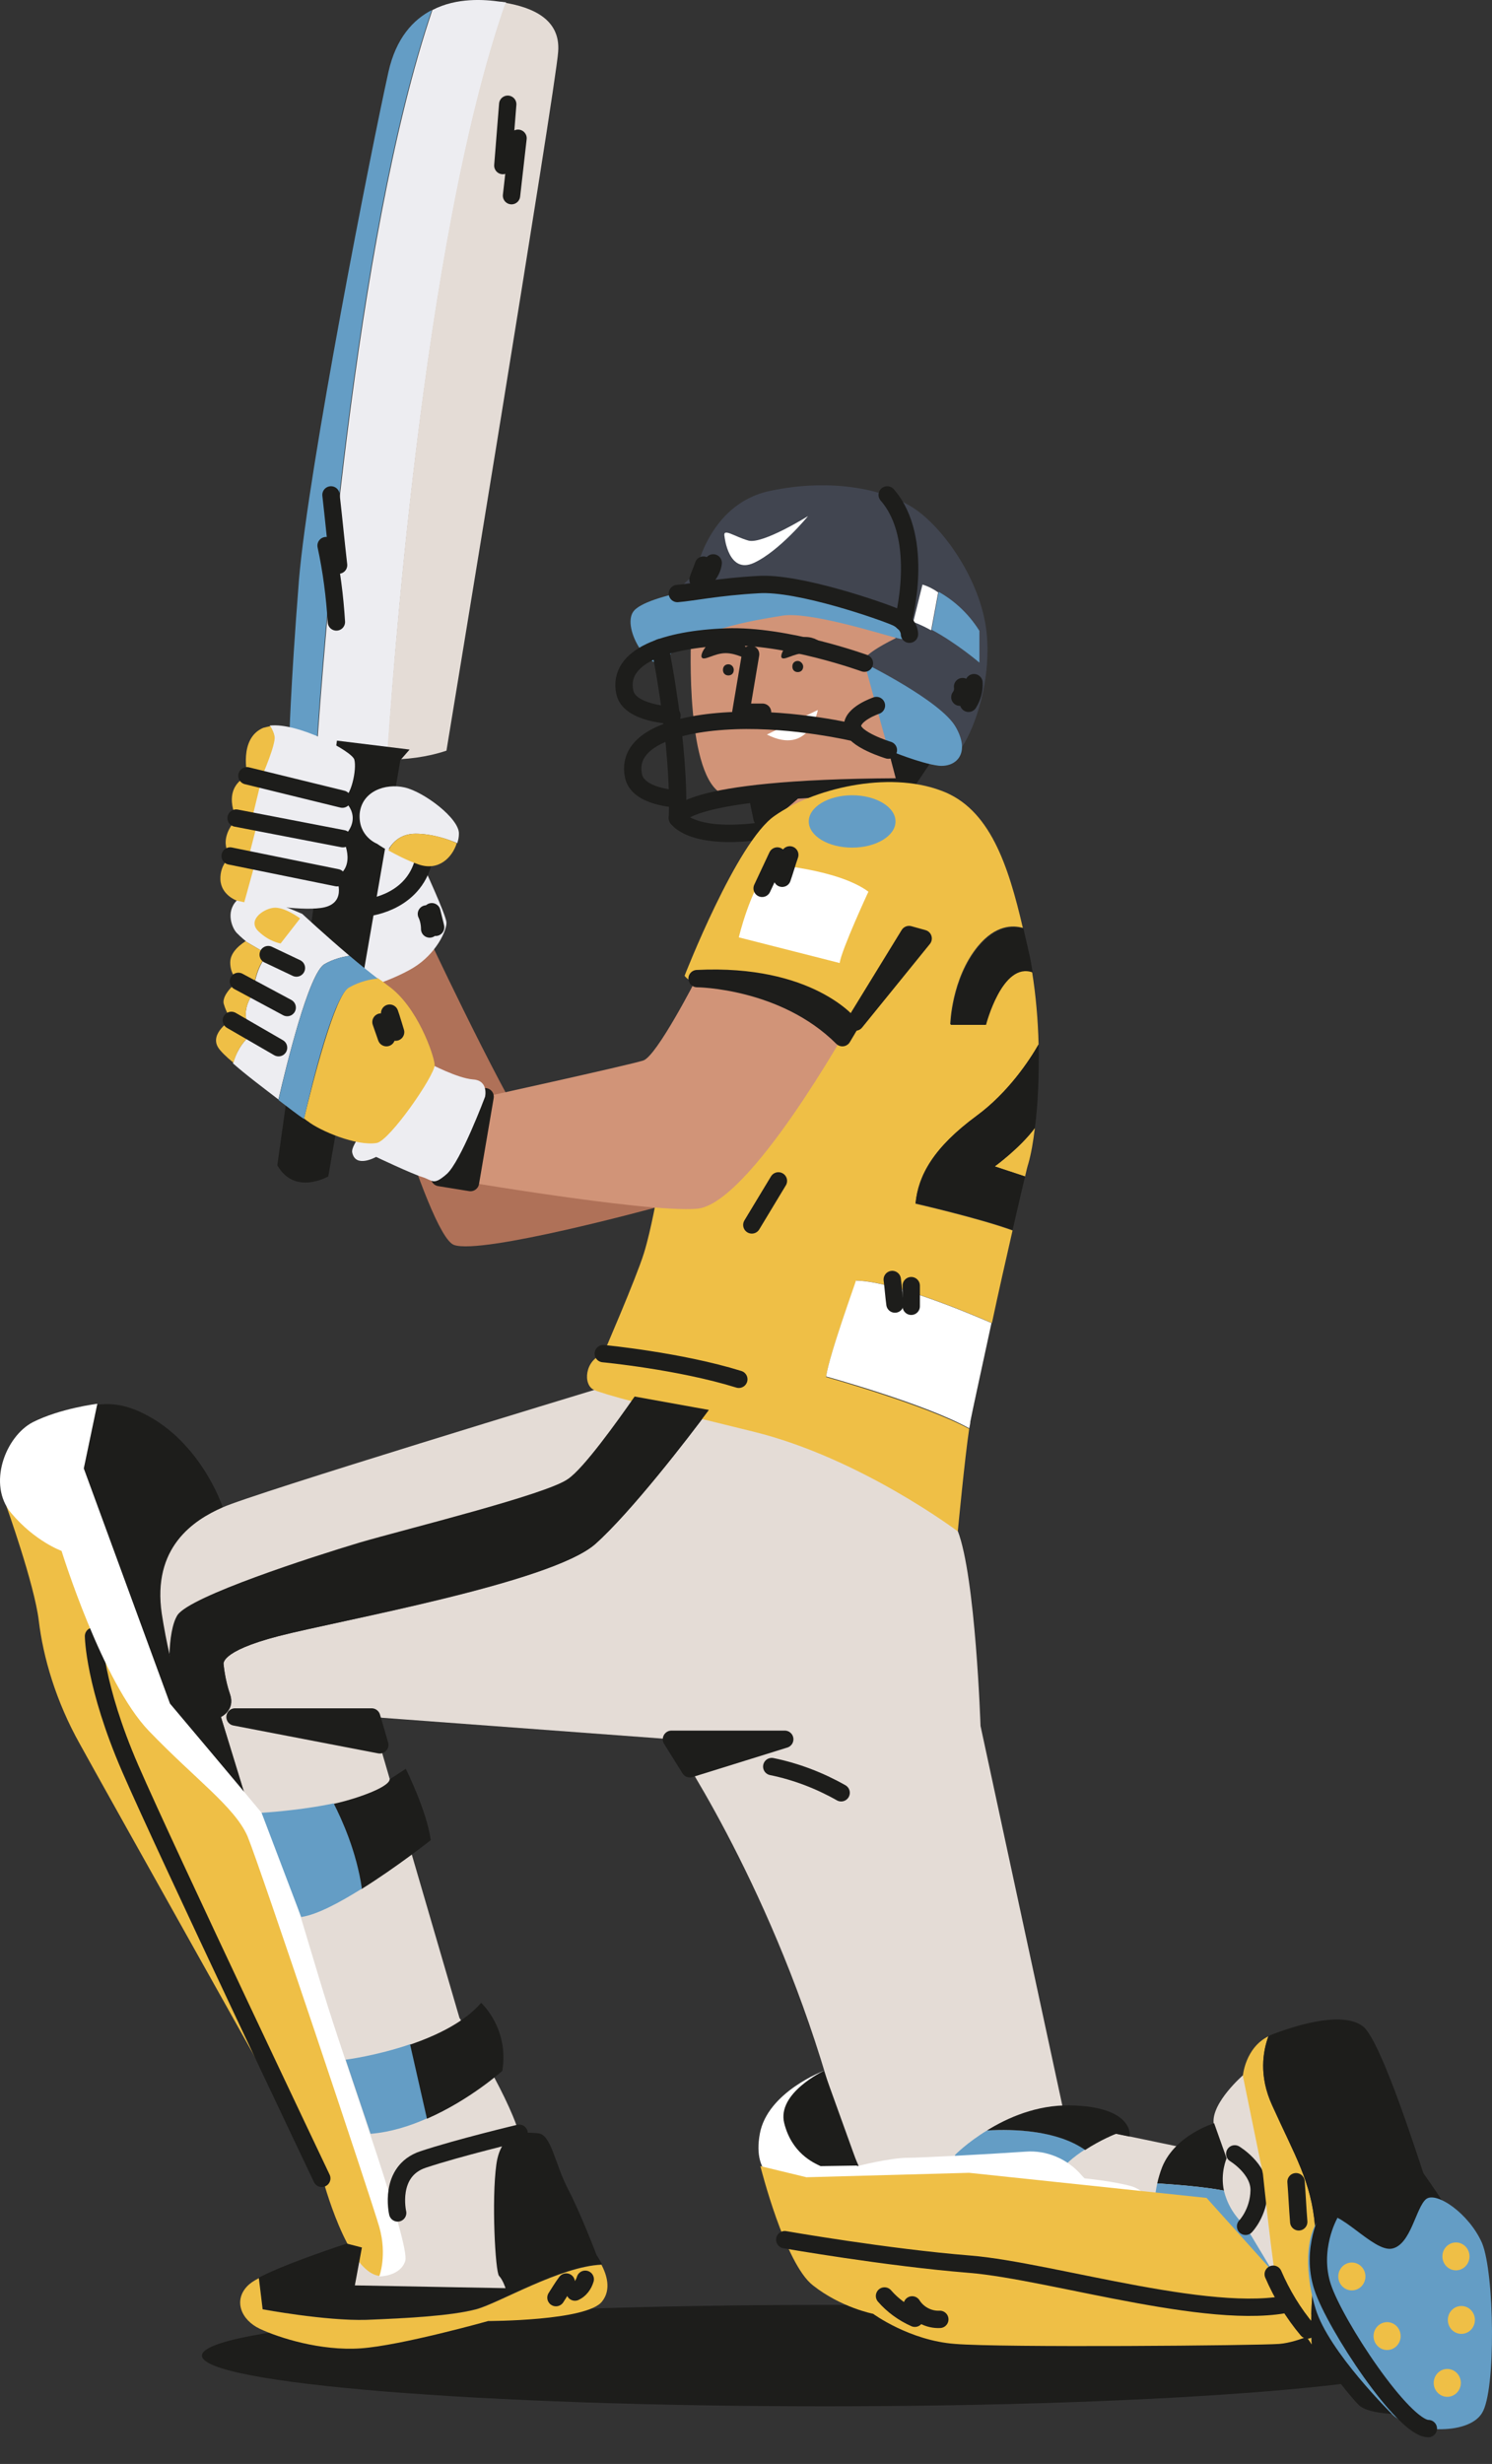 <svg xmlns="http://www.w3.org/2000/svg" width="43" height="71" viewBox="0 0 43 71" fill="none">
  <rect x="0" y="0" width="43" height="71" fill="#333333" stroke="none"/>
  <path d="M23.774 69.339C33.69 69.339 41.728 68.685 41.728 67.878C41.728 67.071 33.69 66.417 23.774 66.417C13.858 66.417 5.82 67.071 5.82 67.878C5.82 68.685 13.858 69.339 23.774 69.339Z" fill="#1D1D1B"/>
  <path d="M37.134 62.98C36.446 61.856 36.227 61.214 36.071 60.668C35.931 60.106 35.821 59.801 35.821 59.801C35.821 59.801 34.915 60.588 34.977 61.182C35.056 61.776 33.962 61.856 33.962 61.856L30.727 61.182L28.259 49.733C28.259 49.733 28.118 45.445 27.602 44.112L24.868 41.431L20.43 40.628C19.852 41.414 18.18 43.582 17.149 44.498C15.867 45.622 9.758 46.698 8.023 47.147C6.289 47.597 6.445 47.966 6.445 47.966C6.445 47.966 6.477 48.384 6.633 48.833C6.789 49.283 6.367 49.476 6.367 49.476L7.133 51.981L6.414 52.527L10.867 64.474C10.867 64.474 8.774 65.823 8.836 65.935C8.899 66.047 9.789 65.967 10.117 66.529C10.117 66.529 12.992 66.561 14.805 65.855C14.805 65.855 15.336 62.675 14.961 61.471C14.602 60.267 13.242 58.147 13.242 58.147L10.711 49.476L19.352 50.118C19.352 50.118 22.102 54.084 23.821 59.881C25.54 65.678 27.43 65.276 29.462 65.678C31.493 66.096 37.149 65.871 37.149 65.871C37.149 65.871 37.837 64.104 37.134 62.98Z" fill="#E4DCD6"/>
  <path d="M0.18 43.389C0.18 43.389 0.992 45.654 1.117 46.697C1.242 47.741 1.602 49.01 2.305 50.262C2.992 51.515 9.289 62.739 9.289 62.739C9.289 62.739 10.008 65.501 10.946 65.582L11.461 64.875L7.399 52.526L4.274 48.721L1.648 43.181L0.18 43.389Z" fill="#EFBF46"/>
  <path d="M2.695 47.147C2.695 47.147 2.711 48.56 3.758 50.969C4.805 53.377 9.274 62.771 9.274 62.771" stroke="#1D1D1B" stroke-width="0.5" stroke-miterlimit="10" stroke-linecap="round" stroke-linejoin="round"/>
  <path d="M6.415 43.422C6.415 43.422 5.759 41.414 3.946 40.644C2.118 39.873 0.853 41.704 1.181 42.828C1.509 43.952 2.306 44.096 2.962 45.59C3.618 47.083 4.556 50.118 5.728 50.648L6.415 43.422Z" fill="#1D1D1B"/>
  <path d="M10.382 44.465C11.773 44.048 15.773 43.084 16.382 42.635C16.82 42.314 17.789 40.981 18.304 40.258L17.132 40.05C17.132 40.05 7.241 43.052 6.413 43.438C5.57 43.807 4.382 44.594 4.663 46.505C4.726 46.906 4.804 47.324 4.898 47.725C4.913 47.276 4.976 46.826 5.132 46.585C5.491 46.007 8.991 44.867 10.382 44.465Z" fill="#E4DCD6"/>
  <path d="M14.414 0.049C13.977 -0.015 13.164 -0.079 12.461 0.29C10.195 6.954 9.305 19.03 9.133 21.599C9.648 21.744 10.367 21.888 11.164 21.872C11.274 20.058 12.164 6.97 14.586 0.066C14.524 0.066 14.477 0.049 14.414 0.049Z" fill="#EDEDF1"/>
  <path d="M11.195 2.073C10.695 4.321 8.883 13.522 8.617 16.701C8.367 19.881 8.336 21.342 8.336 21.342C8.336 21.342 8.633 21.471 9.117 21.599C9.289 19.014 10.18 6.938 12.445 0.29C11.914 0.563 11.414 1.093 11.195 2.073Z" fill="#649DC5"/>
  <path d="M14.57 0.082C12.149 6.97 11.273 20.074 11.148 21.888C11.695 21.888 12.289 21.824 12.867 21.631C12.867 21.631 16.024 2.49 16.086 1.495C16.164 0.531 15.305 0.21 14.57 0.082Z" fill="#E4DCD6"/>
  <path d="M14.633 3.004C14.586 3.598 14.539 4.176 14.492 4.771" stroke="#1D1D1B" stroke-width="0.5" stroke-miterlimit="10" stroke-linecap="round" stroke-linejoin="round"/>
  <path d="M14.93 3.984C14.867 4.53 14.805 5.076 14.742 5.638" stroke="#1D1D1B" stroke-width="0.5" stroke-miterlimit="10" stroke-linecap="round" stroke-linejoin="round"/>
  <path d="M9.539 14.261C9.617 14.935 9.68 15.61 9.758 16.284" stroke="#1D1D1B" stroke-width="0.5" stroke-miterlimit="10" stroke-linecap="round" stroke-linejoin="round"/>
  <path d="M9.398 15.722C9.555 16.445 9.649 17.183 9.695 17.922" stroke="#1D1D1B" stroke-width="0.5" stroke-miterlimit="10" stroke-linecap="round" stroke-linejoin="round"/>
  <path d="M18.883 34.799C18.883 34.799 13.883 36.163 13.086 35.874C12.305 35.602 10.367 28.472 10.367 28.472L12.508 27.348C12.508 27.348 15.102 32.84 15.664 33.209C16.227 33.578 19.211 33.048 19.211 33.048L18.883 34.799Z" fill="#AF7158"/>
  <path d="M25.93 22.852L26.758 21.615L25.523 21.342L25.93 22.852Z" fill="#1D1D1B" stroke="#1D1D1B" stroke-width="0.5" stroke-miterlimit="10" stroke-linecap="round" stroke-linejoin="round"/>
  <path d="M19.914 18.452C19.914 18.452 19.742 22.482 20.867 22.9C20.867 22.9 21.289 23.093 21.852 23.044L22.07 24.168L26.008 23.157L25.602 21.615C25.602 21.615 26.992 18.741 26.508 18.323C26.024 17.922 24.977 16.814 24.508 16.83C24.039 16.862 19.898 17.906 19.898 17.906L19.914 18.452Z" fill="#D19478"/>
  <path d="M21.852 23.044L22.805 22.852L21.961 23.574L21.852 23.044Z" fill="#1D1D1B" stroke="#1D1D1B" stroke-width="0.5" stroke-miterlimit="10" stroke-linecap="round" stroke-linejoin="round"/>
  <path d="M21.633 18.853L21.352 20.523H21.977" stroke="#1D1D1B" stroke-width="0.5" stroke-miterlimit="10" stroke-linecap="round" stroke-linejoin="round"/>
  <path d="M22.102 21.166L23.57 20.459C23.57 20.459 23.336 21.792 22.102 21.166Z" fill="white"/>
  <path d="M21.148 19.303C21.148 19.399 21.086 19.463 20.992 19.463C20.898 19.463 20.836 19.399 20.836 19.303C20.836 19.207 20.898 19.142 20.992 19.142C21.086 19.142 21.148 19.223 21.148 19.303Z" fill="#1D1D1B"/>
  <path d="M23.148 19.206C23.148 19.303 23.086 19.367 22.992 19.367C22.898 19.367 22.836 19.303 22.836 19.206C22.836 19.11 22.898 19.046 22.992 19.046C23.07 19.046 23.148 19.126 23.148 19.206Z" fill="#1D1D1B"/>
  <path d="M21.603 18.95C21.54 19.046 21.259 18.821 20.915 18.821C20.587 18.821 20.306 19.046 20.228 18.95C20.15 18.853 20.431 18.355 20.915 18.355C21.4 18.355 21.681 18.853 21.603 18.95Z" fill="#1D1D1B"/>
  <path d="M23.9 18.95C23.837 19.046 23.556 18.821 23.212 18.821C22.868 18.821 22.603 19.046 22.525 18.95C22.462 18.853 22.728 18.355 23.212 18.355C23.712 18.355 23.978 18.853 23.9 18.95Z" fill="#1D1D1B"/>
  <path d="M19.523 17.103C19.523 17.103 19.602 16.846 20.039 16.557C20.039 16.557 20.383 14.534 22.18 14.148C23.977 13.763 25.586 14.1 26.43 14.71C27.274 15.32 28.336 16.846 28.446 18.355C28.555 19.865 27.977 21.214 27.68 21.583C27.383 21.952 24.899 19.11 24.899 19.11C24.899 19.11 24.68 18.95 25.82 18.387L24.945 17.793L20.086 17.167L19.523 17.103Z" fill="#414550"/>
  <path d="M19.178 18.998C18.772 19.495 17.897 18.099 18.257 17.617C18.616 17.135 21.1 16.718 22.351 16.862C23.601 17.007 25.679 17.569 26.007 17.922C26.335 18.275 26.273 18.5 25.851 18.387C25.413 18.275 23.288 17.601 22.522 17.745C21.741 17.874 19.866 18.163 19.178 18.998Z" fill="#649DC5"/>
  <path d="M24.914 19.11L25.602 21.615C25.602 21.615 26.524 22.001 27.055 22.065C27.571 22.113 27.977 21.696 27.539 20.941C27.102 20.186 24.914 19.11 24.914 19.11Z" fill="#649DC5"/>
  <path d="M19.023 18.66C19.023 18.66 19.602 21.455 19.523 23.575C19.523 23.575 19.945 24.249 22.071 23.928" stroke="#1D1D1B" stroke-width="0.5" stroke-miterlimit="10" stroke-linecap="round" stroke-linejoin="round"/>
  <path d="M19.523 23.574C19.523 23.574 19.461 22.707 25.867 22.675" stroke="#1D1D1B" stroke-width="0.5" stroke-miterlimit="10" stroke-linecap="round" stroke-linejoin="round"/>
  <path d="M25.603 21.615C25.603 21.615 24.587 21.31 24.571 20.941C24.54 20.571 25.259 20.33 25.259 20.33" stroke="#1D1D1B" stroke-width="0.5" stroke-miterlimit="10" stroke-linecap="round" stroke-linejoin="round"/>
  <path d="M24.648 21.117C24.648 21.117 22.913 20.7 21.179 20.764C19.444 20.828 18.038 21.31 18.257 22.354C18.382 22.98 19.491 23.012 19.523 23.028" stroke="#1D1D1B" stroke-width="0.5" stroke-miterlimit="10" stroke-linecap="round" stroke-linejoin="round"/>
  <path d="M24.913 19.11C24.913 19.11 22.663 18.291 20.929 18.355C19.194 18.42 17.788 18.901 18.007 19.945C18.132 20.571 19.351 20.603 19.366 20.619" stroke="#1D1D1B" stroke-width="0.5" stroke-miterlimit="10" stroke-linecap="round" stroke-linejoin="round"/>
  <path d="M26.586 16.846L26.32 17.922C26.492 17.986 26.664 18.066 26.836 18.163L27.039 17.071C26.789 16.894 26.586 16.846 26.586 16.846Z" fill="white"/>
  <path d="M28.227 18.179C27.867 17.601 27.399 17.247 27.055 17.055L26.852 18.147C27.57 18.532 28.227 19.094 28.227 19.094V18.179Z" fill="#649DC5"/>
  <path d="M20.882 15.465C20.882 15.465 20.992 16.557 21.726 16.22C22.461 15.883 23.289 14.871 23.289 14.871C23.289 14.871 21.976 15.69 21.57 15.577C21.164 15.465 20.82 15.192 20.882 15.465Z" fill="white"/>
  <path d="M26.024 17.922C26.024 17.922 26.68 15.529 25.57 14.261" stroke="#1D1D1B" stroke-width="0.5" stroke-miterlimit="10" stroke-linecap="round" stroke-linejoin="round"/>
  <path d="M20.117 16.701C20.164 16.557 20.227 16.428 20.273 16.284" stroke="#1D1D1B" stroke-width="0.5" stroke-miterlimit="10" stroke-linecap="round" stroke-linejoin="round"/>
  <path d="M20.398 16.589C20.477 16.477 20.539 16.364 20.555 16.22" stroke="#1D1D1B" stroke-width="0.5" stroke-miterlimit="10" stroke-linecap="round" stroke-linejoin="round"/>
  <path d="M28.07 19.672C28.086 19.881 28.023 20.09 27.914 20.266" stroke="#1D1D1B" stroke-width="0.5" stroke-miterlimit="10" stroke-linecap="round" stroke-linejoin="round"/>
  <path d="M27.742 19.785C27.758 19.897 27.727 20.009 27.664 20.09" stroke="#1D1D1B" stroke-width="0.5" stroke-miterlimit="10" stroke-linecap="round" stroke-linejoin="round"/>
  <path d="M26.211 18.275C26.211 18.275 26.227 17.986 25.836 17.793C25.445 17.617 23.008 16.766 21.852 16.846C20.695 16.91 19.945 17.071 19.523 17.103" stroke="#1D1D1B" stroke-width="0.5" stroke-miterlimit="10" stroke-linecap="round" stroke-linejoin="round"/>
  <path d="M28.151 32.149C29.057 31.491 29.666 30.559 29.932 30.094C29.916 29.403 29.854 28.68 29.745 28.006C28.87 27.685 28.401 29.515 28.401 29.515H27.385C27.385 29.515 27.416 28.199 28.182 27.267C28.698 26.641 29.198 26.657 29.479 26.738C29.057 24.923 28.526 23.301 27.135 22.787C25.573 22.193 23.416 22.739 22.323 23.51C21.229 24.265 19.729 28.119 19.729 28.119C19.885 28.311 20.166 28.375 20.166 28.375L18.963 34.301C18.963 34.301 18.776 35.409 18.557 36.115C18.338 36.822 17.385 39.022 17.385 39.022C16.854 39.182 16.791 39.905 17.119 40.05C17.447 40.194 18.619 40.499 21.713 41.254C24.791 42.009 27.604 44.128 27.604 44.128C27.604 44.128 27.807 41.992 27.932 41.174C26.666 40.483 23.807 39.68 23.807 39.68C23.901 39.038 24.682 36.902 24.682 36.902C25.76 36.918 27.995 37.866 28.588 38.123C28.776 37.239 28.995 36.276 29.182 35.457C28.213 35.104 26.385 34.686 26.385 34.686C26.463 33.867 26.916 33.064 28.151 32.149Z" fill="#EFBF46"/>
  <path d="M29.825 32.502C29.387 33.081 28.668 33.611 28.668 33.611L29.543 33.9C29.575 33.755 29.606 33.627 29.637 33.53C29.715 33.257 29.778 32.904 29.825 32.502Z" fill="#EFBF46"/>
  <path d="M25.809 23.671C25.809 24.088 25.246 24.425 24.559 24.425C23.871 24.425 23.309 24.088 23.309 23.671C23.309 23.253 23.871 22.916 24.559 22.916C25.246 22.916 25.809 23.253 25.809 23.671Z" fill="#649DC5"/>
  <path d="M21.293 27.011C21.293 27.011 21.605 25.662 22.199 24.907C22.199 24.907 24.137 25.036 25.028 25.694C25.028 25.694 24.246 27.38 24.2 27.75L21.293 27.011Z" fill="white"/>
  <path d="M23.809 39.664C23.809 39.664 26.668 40.451 27.934 41.158C27.95 41.078 27.965 41.013 27.965 40.965C28.012 40.708 28.278 39.504 28.575 38.123C27.981 37.866 25.746 36.918 24.668 36.902C24.684 36.886 23.902 39.022 23.809 39.664Z" fill="white"/>
  <path d="M28.199 27.284C27.434 28.215 27.402 29.532 27.402 29.532H28.418C28.418 29.532 28.887 27.701 29.762 28.022C29.731 27.83 29.699 27.621 29.652 27.444C29.606 27.22 29.543 26.979 29.496 26.754C29.215 26.674 28.715 26.657 28.199 27.284Z" fill="#1D1D1B"/>
  <path d="M29.825 32.503C29.918 31.812 29.95 30.961 29.934 30.094C29.668 30.56 29.059 31.475 28.152 32.149C26.902 33.065 26.465 33.868 26.387 34.671C26.387 34.671 28.215 35.088 29.184 35.441C29.325 34.831 29.45 34.285 29.543 33.9L28.668 33.611C28.668 33.611 29.403 33.081 29.825 32.503Z" fill="#1D1D1B"/>
  <path d="M24.652 29.452L26.199 26.93L26.606 27.043L24.652 29.452Z" fill="#1D1D1B" stroke="#1D1D1B" stroke-width="0.5" stroke-miterlimit="10" stroke-linecap="round" stroke-linejoin="round"/>
  <path d="M17.387 39.006C17.387 39.006 19.59 39.215 21.293 39.745" stroke="#1D1D1B" stroke-width="0.5" stroke-miterlimit="10" stroke-linecap="round" stroke-linejoin="round"/>
  <path d="M25.715 36.87C25.746 37.111 25.762 37.352 25.793 37.577" stroke="#1D1D1B" stroke-width="0.5" stroke-miterlimit="10" stroke-linecap="round" stroke-linejoin="round"/>
  <path d="M26.262 37.047C26.262 37.239 26.262 37.448 26.262 37.641" stroke="#1D1D1B" stroke-width="0.5" stroke-miterlimit="10" stroke-linecap="round" stroke-linejoin="round"/>
  <path d="M21.668 35.297C21.918 34.879 22.184 34.445 22.434 34.028" stroke="#1D1D1B" stroke-width="0.5" stroke-miterlimit="10" stroke-linecap="round" stroke-linejoin="round"/>
  <path d="M21.965 25.598C22.105 25.292 22.262 24.971 22.402 24.666" stroke="#1D1D1B" stroke-width="0.5" stroke-miterlimit="10" stroke-linecap="round" stroke-linejoin="round"/>
  <path d="M22.543 25.308C22.621 25.084 22.684 24.859 22.762 24.634" stroke="#1D1D1B" stroke-width="0.5" stroke-miterlimit="10" stroke-linecap="round" stroke-linejoin="round"/>
  <path d="M28.445 61.391C27.867 61.744 27.523 62.097 27.523 62.097V62.627L30.399 62.755C30.617 62.418 30.946 62.145 31.274 61.937C30.477 61.391 29.242 61.342 28.445 61.391Z" fill="#649DC5"/>
  <path d="M30.836 60.668C29.883 60.652 29.039 61.021 28.445 61.391C29.242 61.343 30.477 61.391 31.274 61.953C31.742 61.648 32.164 61.487 32.164 61.487L32.555 61.567C32.571 61.567 32.696 60.7 30.836 60.668Z" fill="#1D1D1B"/>
  <path d="M35.352 62.194L34.992 61.182C34.992 61.182 33.867 61.519 33.492 62.45C33.43 62.611 33.383 62.772 33.352 62.916C33.852 62.948 34.711 63.013 35.274 63.125C35.164 62.611 35.352 62.194 35.352 62.194Z" fill="#1D1D1B"/>
  <path d="M35.899 64.153C35.524 63.815 35.352 63.446 35.274 63.125C34.712 63.012 33.852 62.948 33.352 62.916C33.196 63.623 33.321 64.136 33.321 64.136C33.321 64.136 34.383 64.458 35.04 64.843C35.696 65.213 35.665 65.63 36.165 66.192C36.681 66.754 37.915 67.509 37.915 67.509L35.899 64.153Z" fill="#649DC5"/>
  <path d="M10.211 28.569C10.211 28.569 11.227 28.296 11.899 27.894C12.57 27.493 12.883 26.802 12.867 26.577C12.852 26.352 12.18 24.907 12.18 24.907L10.883 24.313L10.211 27.974V28.569Z" fill="#EDEDF1"/>
  <path d="M10.539 26.16C10.539 26.16 11.82 26.063 12.18 24.907" stroke="#1D1D1B" stroke-width="0.5" stroke-miterlimit="10" stroke-linecap="round" stroke-linejoin="round"/>
  <path d="M12.289 26.336C12.352 26.465 12.383 26.625 12.383 26.77" stroke="#1D1D1B" stroke-width="0.5" stroke-miterlimit="10" stroke-linecap="round" stroke-linejoin="round"/>
  <path d="M12.445 26.272C12.477 26.416 12.524 26.577 12.555 26.721" stroke="#1D1D1B" stroke-width="0.5" stroke-miterlimit="10" stroke-linecap="round" stroke-linejoin="round"/>
  <path d="M11.539 21.904L9.461 33.899C9.461 33.899 8.492 34.461 7.992 33.578L9.711 21.342L11.805 21.599L11.539 21.904Z" fill="#1D1D1B"/>
  <path d="M19.352 50.118H22.617L19.883 50.969L19.352 50.118Z" fill="#1D1D1B" stroke="#1D1D1B" stroke-width="0.5" stroke-miterlimit="10" stroke-linecap="round" stroke-linejoin="round"/>
  <path d="M10.711 49.476H6.773L10.946 50.279L10.711 49.476Z" fill="#1D1D1B" stroke="#1D1D1B" stroke-width="0.5" stroke-miterlimit="10" stroke-linecap="round" stroke-linejoin="round"/>
  <path d="M22.242 50.905C22.945 51.049 23.617 51.306 24.242 51.66" stroke="#1D1D1B" stroke-width="0.5" stroke-miterlimit="10" stroke-linecap="round" stroke-linejoin="round"/>
  <path d="M6.367 49.475C6.367 49.475 6.773 49.283 6.633 48.833C6.477 48.383 6.445 47.966 6.445 47.966C6.445 47.966 6.289 47.597 8.024 47.147C9.758 46.697 15.867 45.605 17.149 44.498C18.18 43.582 19.852 41.414 20.43 40.628L18.29 40.242C17.774 40.981 16.821 42.314 16.367 42.619C15.742 43.068 11.742 44.048 10.367 44.449C8.977 44.867 5.492 45.991 5.117 46.537C4.961 46.778 4.898 47.243 4.883 47.677C5.227 49.203 5.711 50.616 5.711 50.616L5.992 51.354L7.133 51.964L6.367 49.475Z" fill="#1D1D1B"/>
  <path d="M2.805 40.451C2.805 40.451 1.743 40.58 0.946 40.981C0.149 41.398 -0.367 42.779 0.321 43.598C1.008 44.417 1.774 44.69 1.774 44.69C1.774 44.69 2.946 48.48 4.29 49.877C5.633 51.274 6.758 52.061 7.133 52.912C7.493 53.779 10.696 63.349 10.93 64.168C11.165 64.987 10.93 65.598 10.93 65.598C10.93 65.598 11.54 65.598 11.68 65.148C11.821 64.698 10.149 60.026 9.462 57.858C8.774 55.69 8.04 52.864 7.54 52.237C7.024 51.611 4.899 49.09 4.899 49.09L2.415 42.314L2.805 40.451Z" fill="white"/>
  <path d="M11.461 63.767C11.461 63.767 11.18 62.563 12.196 62.226C13.212 61.888 14.962 61.471 14.962 61.471" stroke="#1D1D1B" stroke-width="0.5" stroke-miterlimit="10" stroke-linecap="round" stroke-linejoin="round"/>
  <path d="M23.742 59.672C23.742 59.672 22.117 60.282 21.898 61.487C21.679 62.691 22.398 63.157 23.742 63.141C25.086 63.109 29.93 63.141 29.93 63.141C29.93 63.141 30.211 63.671 31.086 63.783C31.961 63.895 33.992 64.168 33.992 64.168C33.992 64.168 33.117 63.141 32.602 62.996C32.086 62.852 31.258 62.771 31.258 62.771L31.18 62.691C30.773 62.209 30.164 61.953 29.555 62.001C28.383 62.081 26.539 62.177 26.18 62.177C25.648 62.177 24.711 62.418 24.711 62.418L23.414 61.053L23.742 59.672Z" fill="white"/>
  <path d="M21.914 62.418C21.914 62.418 22.617 65.228 23.43 65.855C24.242 66.497 25.164 66.674 25.164 66.674C25.164 66.674 26.211 67.444 27.524 67.541C28.836 67.653 36.274 67.589 36.868 67.541C37.461 67.493 38.164 67.107 38.164 67.107L34.774 63.334L27.93 62.611L23.242 62.739L21.914 62.418Z" fill="#EFBF46"/>
  <path d="M22.617 64.538C22.617 64.538 25.555 65.052 27.945 65.244C30.336 65.437 35.243 67.011 37.446 66.304" stroke="#1D1D1B" stroke-width="0.5" stroke-miterlimit="10" stroke-linecap="round" stroke-linejoin="round"/>
  <path d="M10.555 66.834C11.727 66.802 12.992 66.722 13.727 66.529C14.383 66.352 16.149 65.293 17.352 65.244C17.274 65.1 17.196 64.987 17.196 64.987C17.196 64.987 16.727 63.751 16.352 63.044C15.992 62.338 15.883 61.503 15.508 61.471C15.149 61.439 14.445 61.358 14.305 62.37C14.164 63.382 14.274 65.469 14.383 65.582C14.492 65.694 14.57 65.935 14.57 65.935L10.227 65.855L10.43 64.763L9.992 64.65C9.992 64.65 8.258 65.212 7.461 65.63L7.57 66.529C7.57 66.545 9.398 66.882 10.555 66.834Z" fill="#1D1D1B"/>
  <path d="M13.726 66.545C12.991 66.738 11.725 66.802 10.553 66.85C9.382 66.882 7.569 66.545 7.569 66.545L7.46 65.646C7.303 65.726 7.194 65.806 7.132 65.871C6.725 66.288 6.944 66.85 7.491 67.107C8.038 67.364 9.241 67.749 10.397 67.669C11.553 67.589 14.069 66.882 14.069 66.882C14.069 66.882 16.913 66.882 17.351 66.32C17.632 65.967 17.476 65.533 17.335 65.26C16.147 65.308 14.382 66.368 13.726 66.545Z" fill="#EFBF46"/>
  <path d="M12.414 53.025C12.305 52.19 11.695 50.969 11.695 50.969L11.227 51.274C11.227 51.274 11.289 51.467 10.258 51.804C10.055 51.868 9.836 51.932 9.602 51.981C9.852 52.446 10.258 53.346 10.414 54.438C11.445 53.795 12.414 53.025 12.414 53.025Z" fill="#1D1D1B"/>
  <path d="M9.617 51.965C8.649 52.173 7.539 52.237 7.539 52.237L8.68 55.24C9.133 55.176 9.789 54.823 10.43 54.422C10.274 53.346 9.852 52.43 9.617 51.965Z" fill="#649DC5"/>
  <path d="M9.961 59.351L10.68 61.487C11.258 61.439 11.82 61.262 12.32 61.037L11.836 58.901C10.852 59.239 9.961 59.351 9.961 59.351Z" fill="#649DC5"/>
  <path d="M13.867 57.713C13.383 58.275 12.57 58.661 11.82 58.917L12.305 61.053C13.555 60.507 14.477 59.672 14.477 59.672C14.68 58.452 13.867 57.713 13.867 57.713Z" fill="#1D1D1B"/>
  <path d="M23.743 59.672C23.743 59.672 22.383 60.315 22.602 61.182C22.821 62.049 23.446 62.322 23.649 62.418L24.727 62.402L23.743 59.672Z" fill="#1D1D1B"/>
  <path d="M35.586 62.065C35.586 62.065 36.305 62.498 36.289 63.125C36.274 63.767 35.898 64.153 35.898 64.153" stroke="#1D1D1B" stroke-width="0.5" stroke-miterlimit="10" stroke-linecap="round" stroke-linejoin="round"/>
  <path d="M37.898 64.152C37.789 62.852 37.32 62.113 36.664 60.668C36.273 59.817 36.398 59.11 36.555 58.677C35.883 59.014 35.82 59.817 35.82 59.817L36.398 62.643C36.398 62.643 36.617 64.763 36.758 65.614C36.82 66.031 37.289 66.818 37.805 67.557C37.711 66.416 37.977 65.068 37.898 64.152Z" fill="#EFBF46"/>
  <path d="M42.416 64.891C42.057 64.072 41.072 62.691 41.026 62.627C40.994 62.579 39.822 58.789 39.276 58.388C38.729 57.97 37.494 58.307 36.697 58.612C36.65 58.629 36.604 58.645 36.557 58.677C36.4 59.11 36.275 59.817 36.666 60.668C37.322 62.129 37.791 62.868 37.901 64.152C37.979 65.052 37.713 66.416 37.807 67.557C38.369 68.376 38.979 69.13 39.166 69.307C39.526 69.644 40.963 69.612 41.463 69.451C41.979 69.307 42.776 65.71 42.416 64.891Z" fill="#1D1D1B"/>
  <path d="M40.119 69.564C40.119 69.564 38.291 67.765 37.916 66.529C37.541 65.293 37.681 64.168 38.119 63.863C38.556 63.574 39.572 64.907 40.119 64.795C40.666 64.682 40.806 63.606 41.103 63.366C41.4 63.141 42.338 63.783 42.713 64.634C43.072 65.501 43.119 68.889 42.713 69.532C42.306 70.206 40.619 70.094 40.119 69.564Z" fill="#649DC5"/>
  <path d="M38.306 63.831C38.306 63.831 37.759 64.811 38.118 65.903C38.478 66.995 40.447 69.981 41.165 69.981" stroke="#1D1D1B" stroke-width="0.5" stroke-miterlimit="10" stroke-linecap="round" stroke-linejoin="round"/>
  <path d="M12.493 33.899C12.493 33.899 12.149 32.936 12.618 32.342C13.086 31.748 13.54 31.7 13.54 31.7C13.54 31.7 18.149 30.688 18.54 30.559C18.93 30.431 20.071 28.199 20.071 28.199C20.071 28.199 20.915 27.942 22.462 28.375C24.009 28.809 24.477 29.532 24.477 29.532C24.477 29.532 21.602 34.702 20.087 34.831C18.587 34.959 12.493 33.899 12.493 33.899Z" fill="#D19478"/>
  <path d="M20.09 28.199C20.09 28.199 22.59 28.215 24.278 29.901L24.497 29.532C24.497 29.532 23.34 28.038 20.09 28.199Z" fill="#1D1D1B" stroke="#1D1D1B" stroke-width="0.5" stroke-miterlimit="10" stroke-linecap="round" stroke-linejoin="round"/>
  <path d="M13.981 31.603L13.559 34.076L12.668 33.932L13.981 31.603Z" fill="#1D1D1B" stroke="#1D1D1B" stroke-width="0.5" stroke-miterlimit="10" stroke-linecap="round" stroke-linejoin="round"/>
  <path d="M13.98 31.603C13.98 31.603 14.089 31.137 13.636 31.105C13.183 31.073 12.37 30.64 12.37 30.64C12.37 30.64 10.057 32.743 10.151 33.209C10.245 33.675 10.839 33.337 10.839 33.337C10.839 33.337 11.854 33.819 12.167 33.916C12.479 34.012 12.479 34.173 12.87 33.835C13.277 33.482 13.98 31.603 13.98 31.603Z" fill="#EDEDF1"/>
  <path d="M9.354 27.781C9.604 27.637 9.869 27.573 10.072 27.541C9.369 26.946 8.713 26.336 8.713 26.336C8.713 26.336 7.15 25.613 6.822 25.951C6.494 26.288 6.697 26.754 6.822 26.882C6.947 27.011 7.088 27.123 7.088 27.123C7.088 27.123 7.088 27.123 7.072 27.123L7.729 27.508C7.354 27.846 7.291 28.632 7.291 28.632C6.822 29.307 7.291 29.773 7.291 29.773C6.947 30.029 6.791 30.383 6.713 30.64C7.072 30.961 7.588 31.346 8.025 31.683C8.244 30.736 8.9 28.038 9.354 27.781Z" fill="#EDEDF1"/>
  <path d="M7.291 29.773C7.291 29.773 6.822 29.307 7.291 28.633C7.291 28.633 7.338 27.83 7.729 27.508L7.072 27.123C7.01 27.171 6.635 27.396 6.635 27.733C6.635 28.103 6.869 28.263 6.869 28.263C6.869 28.263 6.385 28.633 6.447 28.922C6.525 29.195 6.666 29.387 6.666 29.387C6.666 29.387 6.025 29.773 6.291 30.19C6.354 30.287 6.51 30.447 6.729 30.624C6.791 30.383 6.947 30.03 7.291 29.773Z" fill="#EFBF46"/>
  <path d="M11.168 28.392C11.09 28.327 10.996 28.263 10.887 28.183C10.668 28.199 10.356 28.263 10.059 28.44C9.637 28.697 9.012 31.186 8.762 32.23C8.809 32.262 8.84 32.294 8.871 32.31C9.215 32.583 10.277 33.033 10.856 32.936C11.231 32.872 12.528 30.993 12.528 30.688C12.512 30.415 12.028 28.986 11.168 28.392Z" fill="#EFBF46"/>
  <path d="M10.059 28.456C10.371 28.279 10.684 28.215 10.887 28.199C10.637 28.006 10.356 27.781 10.074 27.541C9.871 27.573 9.606 27.637 9.356 27.781C8.902 28.038 8.246 30.736 8.027 31.7C8.324 31.925 8.59 32.133 8.762 32.246C8.996 31.186 9.621 28.697 10.059 28.456Z" fill="#649DC5"/>
  <path d="M8.087 27.187C8.087 27.187 7.758 27.139 7.446 26.834C7.133 26.529 7.555 26.208 7.868 26.16C8.18 26.111 8.649 26.465 8.649 26.465L8.087 27.187Z" fill="#EFBF46"/>
  <path d="M6.668 29.403L8.028 30.19" stroke="#1D1D1B" stroke-width="0.5" stroke-miterlimit="10" stroke-linecap="round" stroke-linejoin="round"/>
  <path d="M6.871 28.279L8.277 29.034" stroke="#1D1D1B" stroke-width="0.5" stroke-miterlimit="10" stroke-linecap="round" stroke-linejoin="round"/>
  <path d="M7.73 27.508L8.543 27.894" stroke="#1D1D1B" stroke-width="0.5" stroke-miterlimit="10" stroke-linecap="round" stroke-linejoin="round"/>
  <path d="M11.23 29.195C11.293 29.371 11.34 29.548 11.402 29.741" stroke="#1D1D1B" stroke-width="0.5" stroke-miterlimit="10" stroke-linecap="round" stroke-linejoin="round"/>
  <path d="M10.98 29.451C11.027 29.596 11.09 29.756 11.137 29.901" stroke="#1D1D1B" stroke-width="0.5" stroke-miterlimit="10" stroke-linecap="round" stroke-linejoin="round"/>
  <path d="M9.867 23.028C10.117 22.98 10.289 22.161 10.211 21.888C10.149 21.647 8.586 20.812 7.774 20.909C7.836 21.021 7.899 21.133 7.899 21.214C7.93 21.439 7.555 22.306 7.555 22.306L7.227 23.655H7.414L7.133 24.747L7.32 24.779L6.992 25.967C7.508 26.064 8.805 26.272 9.352 26.144C10.024 25.983 9.68 25.277 9.68 25.277C10.305 24.939 9.867 24.152 9.867 24.152C10.539 23.51 9.867 23.028 9.867 23.028Z" fill="#EDEDF1"/>
  <path d="M7.149 24.763L7.43 23.671H7.243L7.571 22.322C7.571 22.322 7.946 21.455 7.915 21.23C7.899 21.133 7.852 21.021 7.79 20.925C7.712 20.941 7.649 20.957 7.587 20.973C6.868 21.278 7.133 22.354 7.133 22.354C6.352 22.739 6.821 23.59 6.821 23.59C6.227 24.249 6.649 24.682 6.649 24.682C6.649 24.682 6.337 24.891 6.352 25.341C6.368 25.791 6.821 25.951 6.821 25.951C6.821 25.951 6.899 25.967 7.04 25.999L7.368 24.811L7.149 24.763Z" fill="#EFBF46"/>
  <path d="M6.633 24.666L9.711 25.292" stroke="#1D1D1B" stroke-width="0.5" stroke-miterlimit="10" stroke-linecap="round" stroke-linejoin="round"/>
  <path d="M6.805 23.574L9.883 24.168" stroke="#1D1D1B" stroke-width="0.5" stroke-miterlimit="10" stroke-linecap="round" stroke-linejoin="round"/>
  <path d="M7.117 22.354L9.867 23.028" stroke="#1D1D1B" stroke-width="0.5" stroke-miterlimit="10" stroke-linecap="round" stroke-linejoin="round"/>
  <path d="M11.976 24.024C12.476 24.024 12.96 24.201 13.179 24.297C13.21 24.201 13.226 24.12 13.226 24.024C13.241 23.59 12.226 22.82 11.663 22.691C11.101 22.563 10.429 22.803 10.366 23.446C10.319 24.104 10.866 24.313 10.866 24.313C10.866 24.313 10.976 24.393 11.179 24.506C11.288 24.313 11.507 24.024 11.976 24.024Z" fill="#EDEDF1"/>
  <path d="M11.977 24.024C11.508 24.024 11.289 24.313 11.195 24.506C11.399 24.618 11.695 24.779 12.055 24.907C12.649 25.116 13.039 24.698 13.164 24.297C12.961 24.201 12.492 24.024 11.977 24.024Z" fill="#EFBF46"/>
  <path d="M16.023 66.208C16.117 66.063 16.211 65.903 16.32 65.758" stroke="#1D1D1B" stroke-width="0.5" stroke-miterlimit="10" stroke-linecap="round" stroke-linejoin="round"/>
  <path d="M16.57 66.047C16.711 65.983 16.82 65.839 16.867 65.678" stroke="#1D1D1B" stroke-width="0.5" stroke-miterlimit="10" stroke-linecap="round" stroke-linejoin="round"/>
  <path d="M25.492 66.16C25.727 66.433 26.039 66.657 26.367 66.802" stroke="#1D1D1B" stroke-width="0.5" stroke-miterlimit="10" stroke-linecap="round" stroke-linejoin="round"/>
  <path d="M26.289 66.417C26.461 66.69 26.774 66.85 27.086 66.834" stroke="#1D1D1B" stroke-width="0.5" stroke-miterlimit="10" stroke-linecap="round" stroke-linejoin="round"/>
  <path d="M36.695 65.533C36.945 66.112 37.274 66.658 37.68 67.139" stroke="#1D1D1B" stroke-width="0.5" stroke-miterlimit="10" stroke-linecap="round" stroke-linejoin="round"/>
  <path d="M37.352 62.868C37.383 63.253 37.398 63.639 37.43 64.024" stroke="#1D1D1B" stroke-width="0.5" stroke-miterlimit="10" stroke-linecap="round" stroke-linejoin="round"/>
  <path d="M38.961 65.999C39.177 65.999 39.352 65.819 39.352 65.598C39.352 65.376 39.177 65.196 38.961 65.196C38.745 65.196 38.57 65.376 38.57 65.598C38.57 65.819 38.745 65.999 38.961 65.999Z" fill="#EFBF46"/>
  <path d="M41.961 65.421C42.177 65.421 42.352 65.241 42.352 65.019C42.352 64.798 42.177 64.618 41.961 64.618C41.745 64.618 41.57 64.798 41.57 65.019C41.57 65.241 41.745 65.421 41.961 65.421Z" fill="#EFBF46"/>
  <path d="M39.977 67.717C40.193 67.717 40.367 67.537 40.367 67.316C40.367 67.094 40.193 66.914 39.977 66.914C39.761 66.914 39.586 67.094 39.586 67.316C39.586 67.537 39.761 67.717 39.977 67.717Z" fill="#EFBF46"/>
  <path d="M42.117 67.252C42.333 67.252 42.508 67.072 42.508 66.85C42.508 66.629 42.333 66.449 42.117 66.449C41.901 66.449 41.727 66.629 41.727 66.85C41.727 67.072 41.901 67.252 42.117 67.252Z" fill="#EFBF46"/>
  <path d="M41.711 69.066C41.927 69.066 42.102 68.886 42.102 68.665C42.102 68.443 41.927 68.263 41.711 68.263C41.495 68.263 41.32 68.443 41.32 68.665C41.32 68.886 41.495 69.066 41.711 69.066Z" fill="#EFBF46"/>
</svg>